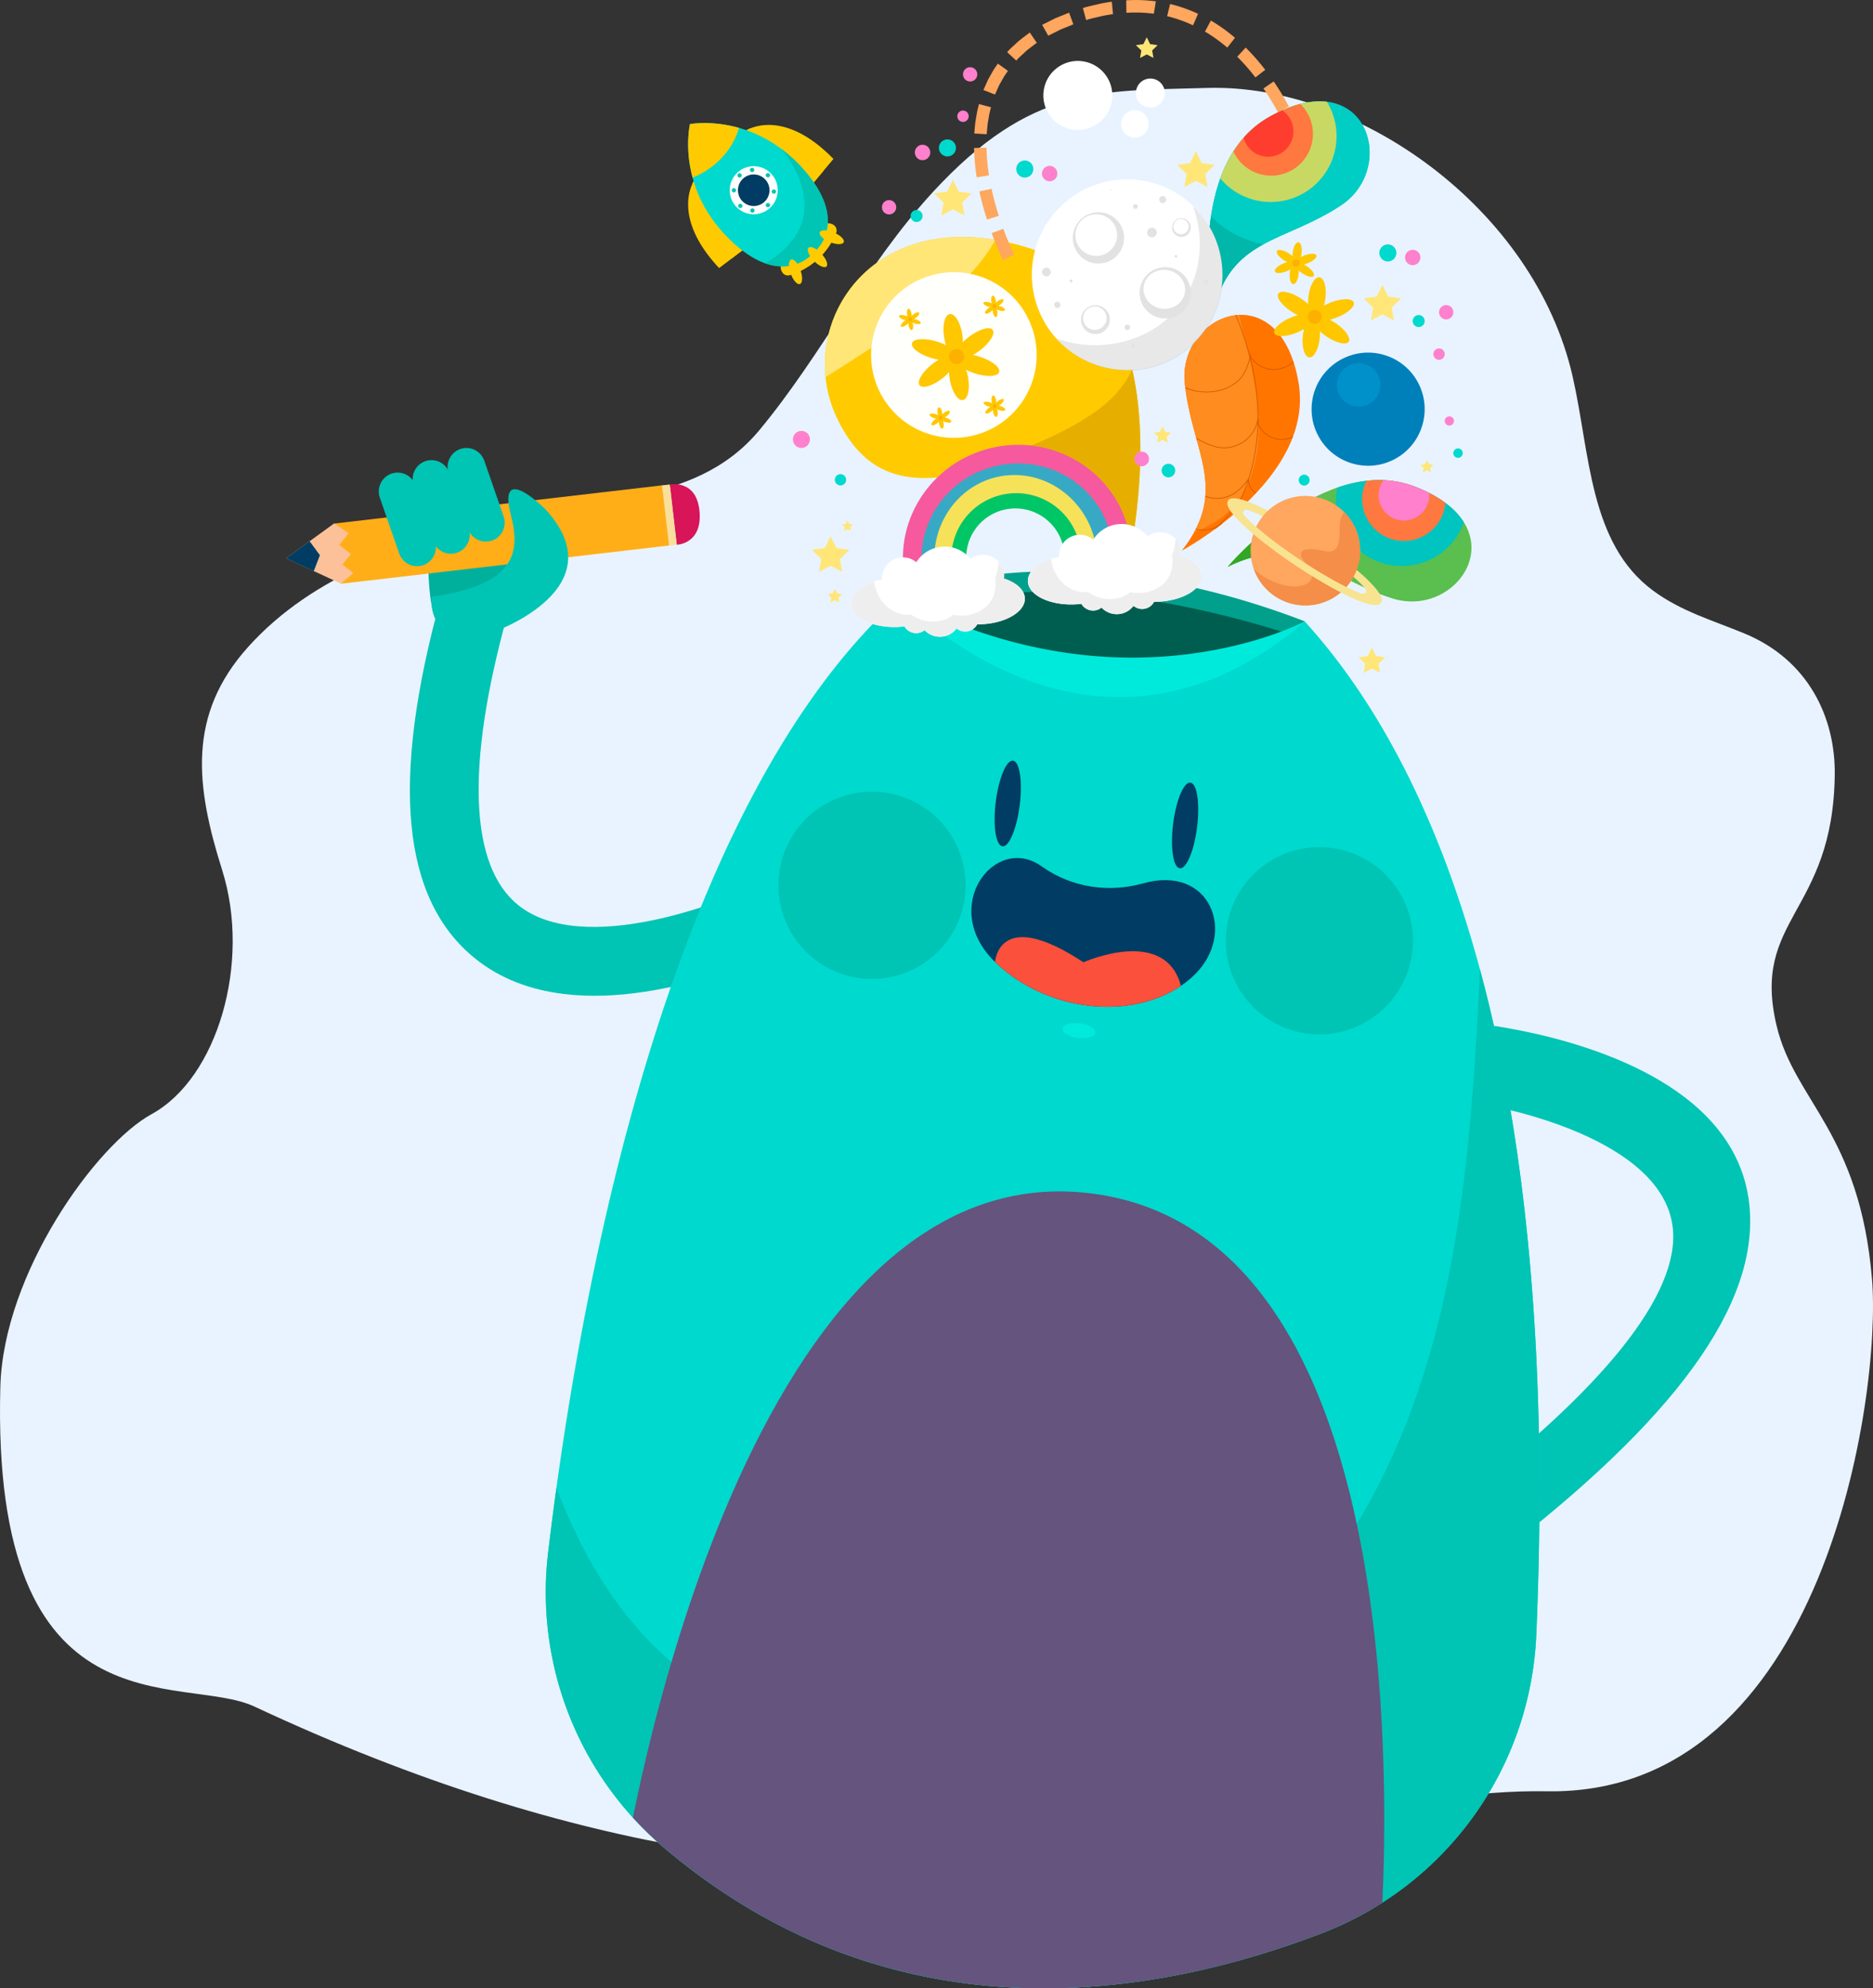 <svg xmlns="http://www.w3.org/2000/svg" xmlns:xlink="http://www.w3.org/1999/xlink" width="1031.431" height="1094.333" viewBox="0 0 1031.431 1094.333"><rect x="0" y="0" width="1031.431" height="1094.333" fill="#333333" stroke="none"/><defs><style>.a,.ac{fill:none;}.b{fill:#00cdc4;}.c{fill:#e8f3ff;}.d{clip-path:url(#a);}.e{fill:#5abf4e;}.f{fill:#00c4bf;}.g{fill:#ff783f;}.h{fill:#ff80cc;}.i{fill:#33a623;}.j{fill:#00c4b4;}.k{fill:#00d9cd;}.l{clip-path:url(#b);}.m{fill:#65547d;}.n{fill:#003c63;}.o{clip-path:url(#c);}.p{fill:#fa503c;}.q{fill:#00eadc;}.r{fill:#00a08c;}.s{fill:#005e50;}.t{fill:#ffcb00;}.u{fill:#e6af00;}.v{fill:#ffe677;}.w{fill:#fffffc;}.x{fill:#ffc700;}.y{fill:#fcb000;}.z{fill:#ff7500;}.aa{fill:#ff8c1e;}.ab{clip-path:url(#d);}.ac{stroke:#d35700;stroke-miterlimit:10;stroke-width:0.4px;}.ad{fill:#0080bb;}.ae{fill:#fff;}.af{fill:#0091cb;}.ag{fill:#00b09c;}.ah{fill:#ffae18;}.ai{fill:#d71558;}.aj{fill:#f8df9c;}.ak{fill:#fcc198;}.al,.ay{fill:#ffa65f;}.am{clip-path:url(#e);}.an{fill:#c8d963;}.ao{fill:#ff3d2f;}.ap{fill:#00b7aa;}.aq{fill:#b5b5b5;opacity:0.32;}.ar{fill:#e2e2e2;}.as{fill:#00c666;}.at{fill:#f5e259;}.au{fill:#38a9c4;}.av{fill:#f6599e;}.aw{fill:#eee;}.ax{fill:#f8e391;}.ay,.az{fill-rule:evenodd;}.az{fill:#f48e48;}</style><clipPath id="a"><path class="a" d="M425.869,309.355s53.48-63.825,103.759-43.955c57.024,22.537,23.257,72.675-12.927,61.333S464.36,290.289,425.869,309.355Z" transform="translate(-425.869 -261.566)"/></clipPath><clipPath id="b"><path class="a" d="M705.5,318.9c69.328,72.916,146.332,229.321,131.877,562.765a184.26,184.26,0,0,1-118.3,164.032C623.7,1082.164,482.2,1104.521,356.91,998.421a184.22,184.22,0,0,1-63.682-162.328c16.313-137.406,63.763-406.6,191.921-523.921C548.621,254.063,646.2,256.538,705.5,318.9Z" transform="translate(-291.936 -270.294)"/></clipPath><clipPath id="c"><path class="a" d="M470.256,349.682c-18.993,5.324-39.11,2.425-55.418-8.906q-.387-.265-.774-.538c-25.746-18.1-56.559,22.677-25.427,52.824s83.5,32.817,109.958,6.784C521.741,377.068,507.2,339.323,470.256,349.682Z" transform="translate(-375.535 -335.771)"/></clipPath><clipPath id="d"><path class="a" d="M416.863,358.929s73.443-39.245,64.313-92.532c-10.353-60.433-66.356-37.678-62.681.067S443.422,325.17,416.863,358.929Z" transform="translate(-416.863 -229.129)"/></clipPath><clipPath id="e"><path class="b" d="M424.642,304.03S408.707,222.3,455.8,195.734c53.4-30.125,71.114,27.675,39.522,48.65S434.053,262.119,424.642,304.03Z" transform="translate(-422.046 -187.212)"/></clipPath></defs><g transform="translate(-581.193 -179.732)"><path class="c" d="M1163.116,659.914c-14.222-59.407,30.986-61.7,31.981-138.25.406-31.308-14.323-63.194-49.76-77.822-17.415-7.188-34.776-12.128-50.271-23.557-35.314-26.046-34.675-75.6-44.311-117.852C1029.6,209.638,932.034,141.2,849.614,143.6c-59.412,1.727-96.989-1.43-151.159,57.3-37.061,40.184-61.151,89.627-95.562,131.059-36.439,43.873-96.986,35.9-146.845,49.993-47.159,13.333-98.455,29.192-134.546,69.168-33.918,37.566-28.976,76.852-14.432,122.977,16.035,50.862-2.6,114.488-38.855,134.291-30.529,16.677-81.635,87.528-83.306,150.069-5.172,193.721,100.491,157.562,139.884,175.975,362.4,169.378,557.969,44.01,711.631,46.651,153.183,2.635,184.5-218.371,179.182-281.9C1208.85,718.513,1173.048,701.4,1163.116,659.914Z" transform="translate(396.468 84.527)"/><g transform="translate(738.765 179.732)"><g transform="translate(518.449 264.22)"><g class="d"><path class="e" d="M425.869,309.355s53.48-63.825,103.759-43.955c57.024,22.537,23.257,72.675-12.927,61.333S464.36,290.289,425.869,309.355Z" transform="translate(-425.869 -261.566)"/><path class="f" d="M517.788,300.389a36.252,36.252,0,1,1-22.817-45.911A36.252,36.252,0,0,1,517.788,300.389Z" transform="translate(-387.469 -277.772)"/><path class="g" d="M497.079,287.433a22.988,22.988,0,1,1-14.468-29.116A22.989,22.989,0,0,1,497.079,287.433Z" transform="translate(-378.215 -269.596)"/><path class="h" d="M482.415,278.681a13.943,13.943,0,1,1-7.765-18.124A13.942,13.942,0,0,1,482.415,278.681Z" transform="translate(-372.393 -265.192)"/><path class="i" d="M467.331,282.293a48.69,48.69,0,0,1-.4-16c-23.955,14.143-41.061,34.552-41.061,34.552,19.576-9.7,33.374-7.962,46.968-2.431A64.742,64.742,0,0,1,467.331,282.293Z" transform="translate(-425.869 -253.051)"/></g></g><g transform="translate(68.143 329.535)"><path class="j" d="M349.745,502.358c58.2,7.21,124.956-25.951,134.395-30.835L466.8,437.964c-27.392,14.11-106.308,44.389-142.048,15.4-26.6-21.586-28.732-76.387-6.159-158.479l-36.425-10.017C254.53,385.364,260.689,450.089,301,482.737,315.232,494.268,332.1,500.172,349.745,502.358Z" transform="translate(-265.24 -284.865)"/></g><g transform="translate(639.183 562.921)"><path class="j" d="M612.593,420.338c-40.229-41.815-119.327-51.092-130.669-52.222l-12.988,41.8c32.856,3.336,119.265,22.635,124.434,71.254,3.843,36.2-38.056,88.66-121.168,151.72l20.8,31.311C594.753,587,641.359,522.838,635.492,468.049,633.417,448.7,624.791,433.02,612.593,420.338Z" transform="translate(-468.936 -368.116)"/></g><path class="k" d="M837.376,855.949c14.157-326.571-59.412-483.309-127.58-558.134-.056.039-.112.078-.168.115-21.312,13.863-44.484,25.124-69.925,28.617-22.366,3.07-45.617-.247-67.674-4.34-30.619-5.685-63.236-16-84.758-37.652-.709.628-1.421,1.253-2.122,1.9C356.991,403.769,309.541,672.969,293.228,810.374A184.22,184.22,0,0,0,356.91,972.7c125.287,106.1,266.794,83.743,362.163,47.279A184.26,184.26,0,0,0,837.376,855.949Z" transform="translate(-148.954 44.111)"/><path class="j" d="M837.376,724.379c6.9-159.306-7.073-278.178-31.109-366.867q-.45,13.179-1.189,26.3c-5.688,100.415-16.417,202.705-72.684,289.072-26.206,40.22-59.62,73.4-104.107,92.65-41.888,18.127-88.243,23.257-133.509,20.9-41.342-2.156-82.526-11.749-117.336-34.944-29.486-19.649-51.56-48.148-67.192-79.656-4.631-9.338-8.741-18.881-12.458-28.572-1.738,12.6-3.252,24.5-4.564,35.544A184.22,184.22,0,0,0,356.91,841.132C482.2,947.232,623.7,924.875,719.073,888.411A184.26,184.26,0,0,0,837.376,724.379Z" transform="translate(-148.954 175.682)"/><g transform="translate(142.982 288.686)"><g class="l"><path class="m" d="M307.489,769.623S368.567,378.075,564.022,402.3C762.4,426.879,722.3,827.849,722.3,827.849S449.111,916.8,307.489,769.623Z" transform="translate(-263.888 -34.187)"/></g></g><path class="n" d="M393.929,341.054c-1.615,13.022-5.879,23.212-9.526,22.761s-5.293-11.373-3.681-24.4,5.879-23.212,9.526-22.758S395.54,328.032,393.929,341.054Z" transform="translate(10.047 101.98)"/><path class="n" d="M428.77,345.373c-1.615,13.022-5.879,23.212-9.526,22.761s-5.293-11.376-3.678-24.4,5.876-23.212,9.523-22.761S430.382,332.351,428.77,345.373Z" transform="translate(72.881 109.766)"/><g transform="translate(377.343 472.244)"><path class="n" d="M470.256,349.682c-18.993,5.324-39.11,2.425-55.418-8.906q-.387-.265-.774-.538c-25.746-18.1-56.559,22.677-25.427,52.824s83.5,32.817,109.958,6.784C521.741,377.068,507.2,339.323,470.256,349.682Z" transform="translate(-375.535 -335.771)"/><g class="o"><path class="p" d="M380.13,366.245s.594-32.884,48.846-1.1c0,0,45.589-20.468,53.851,13.689C482.827,378.838,436.5,415.069,380.13,366.245Z" transform="translate(-367.248 -307.766)"/></g></g><path class="j" d="M528.406,388.811a51.507,51.507,0,1,1-42.39-54.383A51.51,51.51,0,0,1,528.406,388.811Z" transform="translate(91.947 132.622)"/><path class="j" d="M440.524,377.921a51.507,51.507,0,1,1-42.39-54.383A51.51,51.51,0,0,1,440.524,377.921Z" transform="translate(-66.539 112.983)"/><path class="q" d="M393.459,371.228c-.275,2.226,3.535,4.533,8.511,5.15s9.234-.69,9.512-2.918-3.535-4.533-8.511-5.15S393.736,369,393.459,371.228Z" transform="translate(34.107 194.878)"/><path class="r" d="M361.614,293.716s84.615-39.6,222.525,13.26C584.139,306.976,485.454,395.561,361.614,293.716Z" transform="translate(-23.297 34.95)"/><path class="s" d="M365.815,294.736s62.053-31.833,201.133,11.6C566.948,306.333,492.481,373.778,365.815,294.736Z" transform="translate(-15.721 42.184)"/><g transform="translate(296.668 130.419)"><path class="t" d="M511.8,402.644s39.346-151.384-49.155-181.579S328.77,261.82,353.42,313.571C396.161,403.3,496.43,265.709,511.8,402.644Z" transform="translate(-346.757 -213.838)"/><path class="u" d="M470.654,244.729c-6.4,10.844-16.464,18.236-27.143,24.491-14.09,8.256-29.452,14.21-44.779,19.713Q384.625,294,370.444,298.9c42.665-5.094,88.632-32.262,98.638,56.867,0,0,16.386-63.1,4.191-115.943C472.474,241.477,471.607,243.112,470.654,244.729Z" transform="translate(-304.041 -166.967)"/><path class="v" d="M367.3,278.1c14.034-9.173,28.384-18.076,41.656-28.342,12.153-9.4,21.219-17.664,29.273-30.26.608-.953,1.194-1.923,1.769-2.9.126-.219.252-.443.292-.521.112-.221.216-.443.325-.662-62.46-10.479-97.774,33.206-93.513,75.538C353.9,286.771,360.622,282.468,367.3,278.1Z" transform="translate(-346.757 -213.828)"/><path class="w" d="M446.464,259.332A45.582,45.582,0,1,1,394.414,221.3,45.58,45.58,0,0,1,446.464,259.332Z" transform="translate(-330.385 -201.367)"/><g transform="translate(47.907 42.405)"><path class="x" d="M380.4,240.036c1.015,6.532-.4,12.175-3.171,12.607s-5.837-4.513-6.854-11.045.4-12.175,3.171-12.607S379.385,233.5,380.4,240.036Z" transform="translate(-352.659 -228.965)"/><path class="x" d="M386.044,243.9c-5.523,4.253-11.415,6.075-13.167,4.071s1.309-7.079,6.829-11.331,11.415-6.078,13.168-4.073S391.567,239.641,386.044,243.9Z" transform="translate(-348.449 -223.944)"/><path class="x" d="M382.7,247.314c-6.622-2.218-11.183-6.01-10.19-8.477s7.163-2.666,13.781-.451,11.18,6.01,10.188,8.475S389.318,249.529,382.7,247.314Z" transform="translate(-348.468 -214.749)"/><path class="x" d="M371.613,250.152c-1.194-6.5.07-12.175,2.829-12.671s5.96,4.371,7.154,10.874-.073,12.172-2.829,12.669S372.808,256.653,371.613,250.152Z" transform="translate(-350.651 -213.67)"/><path class="x" d="M372.263,242.2c5.405-4.379,11.253-6.341,13.058-4.379s-1.116,7.1-6.524,11.483-11.253,6.344-13.058,4.382S366.855,246.584,372.263,242.2Z" transform="translate(-361.395 -214.361)"/><path class="x" d="M377.736,235.235c6.68,2.058,11.348,5.739,10.423,8.225s-7.093,2.837-13.773.779-11.348-5.739-10.423-8.225S371.056,233.18,377.736,235.235Z" transform="translate(-363.846 -220.073)"/><path class="y" d="M379.331,239.066a4.131,4.131,0,1,1-4.665-3.162A3.99,3.99,0,0,1,379.331,239.066Z" transform="translate(-350.687 -216.546)"/></g><g transform="translate(40.835 39.507)"><path class="x" d="M365.439,230.684c.255,1.623-.1,3.025-.788,3.134s-1.449-1.124-1.7-2.747.1-3.028.788-3.134S365.186,229.058,365.439,230.684Z" transform="translate(-358.541 -227.931)"/><path class="x" d="M366.842,231.643c-1.371,1.057-2.837,1.511-3.272,1.012s.322-1.761,1.7-2.817,2.84-1.511,3.274-1.012S368.216,230.586,366.842,231.643Z" transform="translate(-357.495 -226.683)"/><path class="x" d="M366.012,232.494c-1.646-.552-2.781-1.494-2.534-2.108s1.78-.664,3.426-.112,2.781,1.494,2.534,2.105S367.657,233.043,366.012,232.494Z" transform="translate(-357.5 -224.397)"/><path class="x" d="M363.255,233.2c-.3-1.618.017-3.028.7-3.151s1.483,1.088,1.777,2.705-.017,3.025-.7,3.148S363.552,234.816,363.255,233.2Z" transform="translate(-358.043 -224.129)"/><path class="x" d="M363.417,231.223c1.343-1.091,2.8-1.578,3.246-1.091s-.278,1.766-1.623,2.857-2.8,1.576-3.246,1.088S362.072,232.311,363.417,231.223Z" transform="translate(-360.714 -224.301)"/><path class="x" d="M364.778,229.489c1.66.513,2.82,1.427,2.59,2.047s-1.763.7-3.423.193-2.823-1.427-2.593-2.047S363.116,228.979,364.778,229.489Z" transform="translate(-361.324 -225.72)"/><path class="y" d="M365.173,230.443a1.027,1.027,0,1,1-1.158-.788A.991.991,0,0,1,365.173,230.443Z" transform="translate(-358.051 -224.843)"/></g><g transform="translate(87.243 32.282)"><path class="x" d="M381.995,228.1c.252,1.626-.1,3.028-.791,3.137s-1.449-1.124-1.7-2.747.1-3.028.788-3.134S381.739,226.481,381.995,228.1Z" transform="translate(-375.097 -225.354)"/><path class="x" d="M383.395,229.066c-1.371,1.057-2.837,1.511-3.272,1.012s.325-1.76,1.7-2.817,2.84-1.511,3.274-1.012S384.768,228.009,383.395,229.066Z" transform="translate(-374.05 -224.106)"/><path class="x" d="M382.565,229.917c-1.646-.552-2.781-1.494-2.534-2.108s1.78-.664,3.426-.112,2.781,1.494,2.534,2.105S384.211,230.466,382.565,229.917Z" transform="translate(-374.056 -221.82)"/><path class="x" d="M379.808,230.622c-.3-1.618.02-3.028.7-3.151s1.483,1.088,1.78,2.7-.02,3.028-.7,3.151S380.1,232.236,379.808,230.622Z" transform="translate(-374.598 -221.552)"/><path class="x" d="M379.97,228.646c1.343-1.091,2.8-1.578,3.246-1.091s-.278,1.766-1.62,2.857-2.8,1.576-3.249,1.088S378.625,229.734,379.97,228.646Z" transform="translate(-377.27 -221.724)"/><path class="x" d="M381.33,226.912c1.66.513,2.82,1.427,2.59,2.046s-1.763.7-3.423.193-2.82-1.427-2.59-2.047S379.667,226.4,381.33,226.912Z" transform="translate(-377.878 -223.143)"/><path class="y" d="M381.726,227.866a1.027,1.027,0,1,1-1.158-.788A.991.991,0,0,1,381.726,227.866Z" transform="translate(-374.607 -222.267)"/></g><g transform="translate(87.411 87.24)"><path class="x" d="M382.054,247.711c.252,1.623-.1,3.028-.788,3.134s-1.452-1.121-1.7-2.747.1-3.028.788-3.134S381.8,246.088,382.054,247.711Z" transform="translate(-375.156 -244.958)"/><path class="x" d="M383.457,248.669c-1.374,1.06-2.84,1.511-3.274,1.015s.325-1.761,1.7-2.82,2.84-1.508,3.274-1.012S384.828,247.612,383.457,248.669Z" transform="translate(-374.11 -243.709)"/><path class="x" d="M382.625,249.52c-1.646-.552-2.781-1.494-2.534-2.108s1.783-.662,3.428-.112,2.778,1.494,2.532,2.108S384.27,250.069,382.625,249.52Z" transform="translate(-374.116 -241.423)"/><path class="x" d="M379.867,250.224c-.294-1.615.02-3.025.7-3.148s1.483,1.085,1.78,2.7-.02,3.028-.7,3.151S380.164,251.841,379.867,250.224Z" transform="translate(-374.657 -241.154)"/><path class="x" d="M380.03,248.248c1.346-1.088,2.8-1.576,3.246-1.088s-.278,1.766-1.62,2.854-2.8,1.578-3.246,1.091S378.684,249.339,380.03,248.248Z" transform="translate(-377.329 -241.326)"/><path class="x" d="M381.39,246.518c1.662.51,2.82,1.427,2.59,2.044s-1.76.706-3.423.193-2.82-1.427-2.59-2.044S379.73,246.005,381.39,246.518Z" transform="translate(-377.938 -242.747)"/><path class="y" d="M381.789,247.468a1.028,1.028,0,1,1-1.161-.785A.993.993,0,0,1,381.789,247.468Z" transform="translate(-374.667 -241.869)"/></g><g transform="translate(57.667 93.736)"><path class="x" d="M371.444,250.028c.252,1.623-.1,3.025-.788,3.134s-1.452-1.124-1.7-2.747.1-3.028.788-3.134S371.191,248.4,371.444,250.028Z" transform="translate(-364.546 -247.275)"/><path class="x" d="M372.847,250.987c-1.374,1.057-2.84,1.511-3.274,1.012s.325-1.761,1.7-2.817,2.837-1.511,3.272-1.012S374.218,249.93,372.847,250.987Z" transform="translate(-363.5 -246.027)"/><path class="x" d="M372.013,251.838c-1.646-.552-2.778-1.494-2.531-2.108s1.78-.664,3.426-.112,2.781,1.494,2.534,2.105S373.659,252.387,372.013,251.838Z" transform="translate(-363.504 -243.741)"/><path class="x" d="M369.259,252.543c-.3-1.618.017-3.028.7-3.151s1.48,1.088,1.777,2.705-.017,3.025-.7,3.148S369.556,254.16,369.259,252.543Z" transform="translate(-364.047 -243.473)"/><path class="x" d="M369.419,250.567c1.346-1.091,2.8-1.578,3.246-1.091s-.275,1.766-1.62,2.857-2.8,1.576-3.246,1.088S368.076,251.658,369.419,250.567Z" transform="translate(-366.718 -243.645)"/><path class="x" d="M370.78,248.833c1.662.513,2.823,1.427,2.593,2.046s-1.763.7-3.426.193-2.82-1.427-2.59-2.046S369.12,248.323,370.78,248.833Z" transform="translate(-367.328 -245.064)"/><path class="y" d="M371.177,249.786a1.027,1.027,0,1,1-1.161-.785A.991.991,0,0,1,371.177,249.786Z" transform="translate(-364.055 -244.187)"/></g></g><g transform="translate(493.202 173.286)"><path class="z" d="M416.863,358.929s73.443-39.245,64.313-92.532c-10.353-60.433-66.356-37.678-62.681.067S443.422,325.17,416.863,358.929Z" transform="translate(-416.863 -229.129)"/><path class="aa" d="M422.818,348.595c57.82-20.54,28.127-99.8,24.774-119.456-16.369.678-32.034,16.773-30.036,37.308C420.845,300.2,438.181,320.533,422.818,348.595Z" transform="translate(-415.925 -229.112)"/><g class="ab"><path class="ac" d="M449.327,227.678v0c7,15.593,11.923,32.205,13.484,49.228s-.3,34.462-6.423,50.419a45.258,45.258,0,0,1-3.8,7.928,58.46,58.46,0,0,1-7.421,8.909c-8.789,9.234-18.357,18.917-30.818,21.606" transform="translate(-421.386 -231.746)"/><path class="ac" d="M419.278,248.681c-2.033,2.537-4.16,5.315-4.3,8.564-.244,5.413,5.088,9.461,10.277,11.023a29.932,29.932,0,0,0,16.9.062,21.874,21.874,0,0,0,10.336-6.2c3.028-3.426,4.558-7.92,5.517-12.388a15.157,15.157,0,0,0,14.735,7.275,17.894,17.894,0,0,0,13.549-9.792,21.912,21.912,0,0,0,.8-16.935" transform="translate(-420.282 -227.039)"/><path class="ac" d="M416.076,255.268a11.941,11.941,0,0,0,3.743,8.489,31.286,31.286,0,0,0,7.85,5.349c3.636,1.929,7.423,3.754,11.5,4.32a18.834,18.834,0,0,0,21.093-15.949c-.578,5.781,5.455,10.544,11.2,11.382s11.626-2.355,14.92-7.138,4.264-10.886,3.7-16.666" transform="translate(-418.29 -200.409)"/><path class="ac" d="M420.479,258.509c-3.2,4.508-1.9,11.295,2.212,14.993s10.322,4.48,15.592,2.82,8.733-5.4,12.049-9.823a9.087,9.087,0,0,0,3.97,7.864,10.4,10.4,0,0,0,8.845.709,21.06,21.06,0,0,0,7.583-5.046" transform="translate(-413.566 -176.146)"/><path class="ac" d="M418.261,268.651a5.6,5.6,0,0,0,2.17,6.011,10.056,10.056,0,0,0,6.476,1.693,17.165,17.165,0,0,0,10.033-3.762" transform="translate(-414.76 -157.856)"/></g></g><circle class="ad" cx="31.136" cy="31.136" r="31.136" transform="translate(553.932 211.681) rotate(-27.116)"/><path class="ae" d="M427.509,200.606A18.989,18.989,0,1,1,411,179.426,18.99,18.99,0,0,1,427.509,200.606Z" transform="translate(27.306 -145.742)"/><path class="ae" d="M423.72,191.677A7.962,7.962,0,1,1,416.8,182.8,7.963,7.963,0,0,1,423.72,191.677Z" transform="translate(60.096 -139.512)"/><path class="ae" d="M408.392,190.172a7.564,7.564,0,1,1-2.2,10.471A7.565,7.565,0,0,1,408.392,190.172Z" transform="translate(54.872 -128.316)"/><circle class="af" cx="11.924" cy="11.924" r="11.924" transform="translate(573.869 209.794) rotate(-38.029)"/><g transform="translate(544.068 152.589)"><path class="x" d="M451.227,233.365c-.754,6.092-3.457,10.768-6.039,10.448s-4.059-5.514-3.305-11.606,3.459-10.765,6.039-10.445S451.981,227.276,451.227,233.365Z" transform="translate(-422.962 -221.746)"/><path class="x" d="M455.755,236.029c-6.01,2.394-11.738,2.52-12.789.283s2.969-5.985,8.979-8.377,11.738-2.517,12.789-.283S461.769,233.637,455.755,236.029Z" transform="translate(-420.956 -213.976)"/><path class="x" d="M449.915,240.426c-5.346-3.664-8.452-8.211-6.938-10.16s7.07-.558,12.416,3.1,8.452,8.211,6.939,10.16S455.258,244.088,449.915,240.426Z" transform="translate(-421.327 -207.97)"/><path class="x" d="M440.7,240.184c.589-6.106,3.162-10.849,5.75-10.588s4.205,5.419,3.619,11.525-3.165,10.852-5.75,10.591S440.114,246.293,440.7,240.184Z" transform="translate(-424.955 -207.61)"/><path class="x" d="M443.94,231.041c5.94-2.534,11.659-2.8,12.772-.586s-2.8,6.058-8.744,8.592-11.662,2.8-12.772.586S438,233.578,443.94,231.041Z" transform="translate(-435.008 -208.747)"/><path class="x" d="M448.569,228.348c5.438,3.535,8.668,8.012,7.21,9.994s-7.053.729-12.492-2.809-8.668-8.009-7.21-9.994S443.128,224.813,448.569,228.348Z" transform="translate(-433.71 -216.603)"/><path class="y" d="M449.237,232.218a3.834,3.834,0,1,1-3.356-4.009A3.7,3.7,0,0,1,449.237,232.218Z" transform="translate(-423.083 -210.149)"/></g><g transform="translate(544.439 133.348)"><path class="x" d="M443.614,220.952c-.393,3.182-1.805,5.626-3.154,5.458s-2.122-2.882-1.727-6.064,1.805-5.624,3.154-5.455S444.009,217.77,443.614,220.952Z" transform="translate(-428.846 -214.883)"/><path class="x" d="M445.98,222.345c-3.14,1.25-6.131,1.315-6.68.149s1.55-3.129,4.69-4.379,6.134-1.315,6.683-.146S449.123,221.095,445.98,222.345Z" transform="translate(-427.797 -210.824)"/><path class="x" d="M442.928,224.644c-2.792-1.915-4.415-4.292-3.625-5.31s3.7-.292,6.487,1.623,4.415,4.289,3.625,5.307S445.721,226.556,442.928,224.644Z" transform="translate(-427.992 -207.686)"/><path class="x" d="M438.116,224.517c.308-3.19,1.651-5.668,3.005-5.534s2.2,2.831,1.89,6.024-1.651,5.668-3,5.531S437.807,227.708,438.116,224.517Z" transform="translate(-429.887 -207.498)"/><path class="x" d="M439.808,219.739c3.1-1.323,6.092-1.461,6.672-.306s-1.463,3.165-4.567,4.488-6.095,1.461-6.675.306S436.7,221.062,439.808,219.739Z" transform="translate(-435.14 -208.091)"/><path class="x" d="M442.225,218.333c2.843,1.847,4.53,4.185,3.768,5.22s-3.684.381-6.526-1.466-4.53-4.185-3.768-5.223S439.385,216.486,442.225,218.333Z" transform="translate(-434.462 -212.197)"/><path class="y" d="M442.575,220.354a2,2,0,1,1-1.755-2.094A1.935,1.935,0,0,1,442.575,220.354Z" transform="translate(-428.908 -208.824)"/></g><path class="q" d="M361.423,284.577s105.769,114.393,223.61,13.05C585.033,297.627,486.5,350.72,361.423,284.577Z" transform="translate(-23.642 44.151)"/><path class="ag" d="M272.705,328.367s-7.039-14.609-2.061-61.529l61.122,18.881S325.224,332.482,272.705,328.367Z" transform="translate(-190.563 12.16)"/><g transform="translate(0 266.485)"><rect class="ah" width="33.33" height="182.229" transform="translate(30.209 54.79) rotate(-96.646)"/><path class="ai" d="M320.154,295.711s14.073-.311,12.517-18.3S316.3,262.589,316.3,262.589,319.978,295.731,320.154,295.711Z" transform="translate(-105.022 -262.374)"/><rect class="aj" width="33.389" height="4.306" transform="translate(210.856 33.833) rotate(-96.645)"/><path class="ak" d="M271.139,303.2l-30.206-13.987L267.281,270.1l8.061,5.295-5.129,6.468,6.347,5.015-4.606,5.808,5.951,4.7Z" transform="translate(-240.933 -248.444)"/><path class="n" d="M256.135,290.025l-15.2-7.072,12.925-9.38,5.67,7.7Z" transform="translate(-240.933 -242.179)"/></g><path class="j" d="M303.5,341.985s68.88-24.053,28.575-67.688c0,0-26.778-26.848-18.833,3.6,5.223,20.011,2.688,38.1-43.559,44.6C269.678,322.493,265,351.25,303.5,341.985Z" transform="translate(-189.417 5.893)"/><path class="j" d="M297.117,306.2h0a10.419,10.419,0,0,1-13.224-6.406L273.22,269.063a10.422,10.422,0,0,1,6.406-13.224h0a10.423,10.423,0,0,1,13.224,6.406l10.673,30.734A10.418,10.418,0,0,1,297.117,306.2Z" transform="translate(-183.739 -8.705)"/><g transform="translate(378.82)"><g transform="translate(59.931)"><path class="al" d="M443.155,190.712l-6.173,2.96a130.459,130.459,0,0,1,5.865,14.135l6.5-2.15A136.909,136.909,0,0,0,443.155,190.712Z" transform="translate(-326.13 -125.125)"/><path class="al" d="M438.557,183.306l-5.649,3.866a146.313,146.313,0,0,1,8,13.142l6.022-3.255A152.637,152.637,0,0,0,438.557,183.306Z" transform="translate(-333.477 -138.481)"/><path class="al" d="M432.419,176.66l-4.659,5.029a114.948,114.948,0,0,1,10.016,11.4l5.413-4.191A122.247,122.247,0,0,0,432.419,176.66Z" transform="translate(-342.761 -150.466)"/><path class="al" d="M424.682,171.35l-3.26,6.072a85.845,85.845,0,0,1,12.3,8.831l4.228-5.411A92.855,92.855,0,0,0,424.682,171.35Z" transform="translate(-354.191 -160.042)"/><path class="al" d="M415.632,168.1l-1.643,6.711a76.05,76.05,0,0,1,14.269,5.043l2.75-6.33A82.39,82.39,0,0,0,415.632,168.1Z" transform="translate(-367.596 -165.911)"/><path class="al" d="M405.959,167.48l.087,6.88a80.515,80.515,0,0,1,15.127.51l1.082-6.818A87.009,87.009,0,0,0,405.959,167.48Z" transform="translate(-382.077 -167.316)"/><path class="al" d="M397.44,171.163l1.811,6.608c2.383-.855,4.884-1.292,7.331-1.912a69.919,69.919,0,0,1,7.452-1.365l-.656-6.837a75.568,75.568,0,0,0-8.032,1.461C402.7,169.775,400.013,170.255,397.44,171.163Z" transform="translate(-397.44 -166.704)"/></g><g transform="translate(0 6.959)"><path class="al" d="M389.44,176.513l3.339,5.977,6.784-3.4,7.062-2.857-2.349-6.431c-2.512,1.018-5.041,2-7.538,3.05Z" transform="translate(-351.936 -169.799)"/><path class="al" d="M382.564,184.517l5.04,4.634a23.207,23.207,0,0,1,2.616-2.66l2.736-2.551c1.912-1.606,3.967-3.056,5.938-4.595l-3.877-5.643c-2.175,1.679-4.418,3.274-6.521,5.046l-3.03,2.82A27.45,27.45,0,0,0,382.564,184.517Z" transform="translate(-364.336 -162.762)"/><path class="al" d="M377.9,194.346l6.378,2.487,1.52-3.406.757-1.7c.278-.555.605-1.085.905-1.626l1.836-3.241c.648-1.057,1.419-2.035,2.119-3.059l-5.565-3.989c-.785,1.141-1.637,2.24-2.36,3.417l-2.052,3.616c-.336.606-.7,1.2-1.006,1.817l-.849,1.9Z" transform="translate(-372.74 -151.749)"/><path class="al" d="M376.107,203.95l6.832.409c.277-2.5.345-5.041.841-7.5.213-1.236.387-2.481.628-3.712l.9-3.642-6.619-1.755-.987,4.006c-.264,1.346-.457,2.7-.687,4.054C376.48,198.5,376.4,201.233,376.107,203.95Z" transform="translate(-375.981 -137.433)"/><path class="al" d="M377.523,212.6l6.762-1.077a116.224,116.224,0,0,1-1.376-15.206l-6.846.14A123.481,123.481,0,0,0,377.523,212.6Z" transform="translate(-376.062 -121.967)"/><path class="al" d="M381.3,221.35l6.515-2.1a152.015,152.015,0,0,1-4.012-14.869l-6.692,1.449A158.683,158.683,0,0,0,381.3,221.35Z" transform="translate(-374.168 -107.434)"/><path class="al" d="M385.715,229.4l6.193-2.921c-2.19-4.654-4.174-9.417-5.968-14.241l-6.423,2.374Q382.313,222.123,385.715,229.4Z" transform="translate(-369.831 -93.272)"/></g></g><path class="j" d="M290.253,308.585h0a10.419,10.419,0,0,1-13.224-6.406l-10.673-30.731a10.421,10.421,0,0,1,6.406-13.224h0a10.422,10.422,0,0,1,13.224,6.406l10.673,30.734A10.421,10.421,0,0,1,290.253,308.585Z" transform="translate(-196.117 -4.406)"/><g transform="translate(507.732 55.775)"><path class="b" d="M424.642,304.03S408.707,222.3,455.8,195.734c53.4-30.125,71.114,27.675,39.522,48.65S434.053,262.119,424.642,304.03Z" transform="translate(-422.046 -187.212)"/><g class="am"><path class="b" d="M424.642,304.03S408.707,222.3,455.8,195.734c53.4-30.125,71.114,27.675,39.522,48.65S434.053,262.119,424.642,304.03Z" transform="translate(-422.046 -187.212)"/><path class="an" d="M488.262,197.928a36.252,36.252,0,1,1-50.035-11.166A36.254,36.254,0,0,1,488.262,197.928Z" transform="translate(-423.201 -198.22)"/><circle class="g" cx="22.989" cy="22.989" r="22.989" transform="translate(8.183 36.687) rotate(-80.251)"/><path class="ao" d="M454.97,195.28A13.943,13.943,0,1,1,436,189.909,13.941,13.941,0,0,1,454.97,195.28Z" transform="translate(-409.773 -185.547)"/><path class="ap" d="M436.327,219.5a48.679,48.679,0,0,1-12.691-9.761c-4.087,27.515,1,53.654,1,53.654,4.785-21.314,14.822-30.944,27.675-38.028A64.566,64.566,0,0,1,436.327,219.5Z" transform="translate(-422.044 -146.58)"/></g></g><g transform="translate(221.361 67.712)"><path class="t" d="M360.162,213.557s2.083-3.975,6.655-1.721a3.741,3.741,0,0,1,1.766,4.777,40.034,40.034,0,0,1-25.444,23.111,3.624,3.624,0,0,1-3.86-1.127c-1.175-1.447-2.035-3.855.193-7.278Z" transform="translate(-287.085 -155.99)"/><g transform="translate(32.105 1.047)"><path class="t" d="M331.347,194.814s19.885-13.106,47.919,15.744l-11.444,13.667Z" transform="translate(-331.347 -191.844)"/><path class="t" d="M360.878,203.347A59.152,59.152,0,0,0,333.7,192.492a15.12,15.12,0,0,0-2.349,1.152l36.475,29.41,5.831-6.961A64.446,64.446,0,0,0,360.878,203.347Z" transform="translate(-331.347 -190.674)"/></g><g transform="translate(0.004 31.23)"><path class="t" d="M323.472,202.61s-14.025,19.245,13.476,48.605l14.191-10.787Z" transform="translate(-319.896 -202.61)"/><path class="t" d="M330.288,232.564a59.142,59.142,0,0,1-9.565-27.664,15.086,15.086,0,0,1,1.259-2.29l27.667,37.818-7.23,5.5A64.428,64.428,0,0,1,330.288,232.564Z" transform="translate(-318.406 -202.61)"/></g><path class="k" d="M320.921,192.047s-8.1,33.745,21.23,62.886,46.534,8.141,46.534,8.141,21.785-16.192-5.946-46.864S320.921,192.047,320.921,192.047Z" transform="translate(-319.895 -191.47)"/><path class="j" d="M343.59,196.466c9.175,10.65,14.85,24.418,12.573,37.369-1.724,9.8-10.56,20.109-21.121,25.842,16.857,5.921,26.327-5.612,26.327-5.612s21.785-16.192-5.946-46.864A79.747,79.747,0,0,0,343.59,196.466Z" transform="translate(-292.578 -182.46)"/><path class="t" d="M347.939,194.152c-15.293-4.337-27.022-2.108-27.022-2.108s-3.067,12.823,1.438,29.481C334.85,216.439,344.294,206.58,347.939,194.152Z" transform="translate(-319.89 -191.467)"/><g transform="translate(22.913 23.772)"><path class="ae" d="M350.851,204.043a13.219,13.219,0,1,1-18.687-.44A13.22,13.22,0,0,1,350.851,204.043Z" transform="translate(-328.068 -199.95)"/><path class="n" d="M344.654,204.258a8.685,8.685,0,1,1-12.279-.289A8.685,8.685,0,0,1,344.654,204.258Z" transform="translate(-325.151 -197.033)"/></g><path class="j" d="M331.616,201.7a1.176,1.176,0,1,1-1.665-.039A1.177,1.177,0,0,1,331.616,201.7Z" transform="translate(-302.415 -173.679)"/><path class="j" d="M334.075,200.629a1.177,1.177,0,1,1-1.662-.039A1.178,1.178,0,0,1,334.075,200.629Z" transform="translate(-297.978 -175.609)"/><path class="j" d="M337.176,201.661a1.177,1.177,0,1,1-1.662-.036A1.178,1.178,0,0,1,337.176,201.661Z" transform="translate(-292.386 -173.745)"/><path class="j" d="M338.348,204.878a1.176,1.176,0,1,1-1.662-.039A1.174,1.174,0,0,1,338.348,204.878Z" transform="translate(-290.272 -167.949)"/><path class="j" d="M337.177,207.529a1.176,1.176,0,1,1-1.662-.039A1.175,1.175,0,0,1,337.177,207.529Z" transform="translate(-292.384 -163.165)"/><path class="j" d="M334.131,208.594a1.176,1.176,0,1,1-1.662-.039A1.175,1.175,0,0,1,334.131,208.594Z" transform="translate(-297.877 -161.247)"/><path class="j" d="M331.759,207.686a1.177,1.177,0,1,1-1.665-.039A1.177,1.177,0,0,1,331.759,207.686Z" transform="translate(-302.158 -162.885)"/><path class="j" d="M330.5,204.616a1.177,1.177,0,1,1-1.662-.036A1.178,1.178,0,0,1,330.5,204.616Z" transform="translate(-304.42 -168.416)"/><path class="t" d="M353.507,213.693c3.65,1.505,6.123,3.911,5.52,5.371s-4.051,1.421-7.7-.084-6.123-3.908-5.52-5.369S349.857,212.188,353.507,213.693Z" transform="translate(-273.329 -153.473)"/><path class="t" d="M350.822,219.381c2.725,2.857,4.009,6.058,2.865,7.149s-4.278-.342-7.006-3.2-4.009-6.055-2.865-7.146S348.094,216.524,350.822,219.381Z" transform="translate(-277.509 -147.563)"/><path class="t" d="M340.632,226.017c1.332,3.717,3.616,6.3,5.1,5.767s1.612-3.981.28-7.7-3.619-6.3-5.105-5.767S339.3,222.3,340.632,226.017Z" transform="translate(-284.162 -143.176)"/></g><path class="v" d="M462.879,223.252l3.173,6.43,7.1,1.031-5.135,5.005,1.213,7.067-6.347-3.337-6.347,3.337,1.212-7.067-5.135-5.005,7.1-1.031Z" transform="translate(140.804 -66.442)"/><path class="v" d="M467.306,257.647l1.1,2.221,2.451.356-1.774,1.729.419,2.442-2.193-1.153-2.193,1.153.419-2.442-1.774-1.729,2.452-.356Z" transform="translate(160.91 -4.415)"/><path class="v" d="M354.488,272.606l3.173,6.43,7.1,1.031-5.134,5.005,1.212,7.067-6.347-3.337-6.347,3.337,1.212-7.067-5.134-5.005,7.1-1.031Z" transform="translate(-54.667 22.563)"/><path class="v" d="M353.15,269.5l.938,1.9,2.1.3-1.519,1.48.359,2.09-1.877-.987-1.877.987.358-2.09-1.518-1.48,2.1-.3Z" transform="translate(-44.038 16.966)"/><path class="v" d="M351.236,282.943l1.211,2.454,2.708.394L353.2,287.7l.463,2.7-2.422-1.273-2.422,1.273.462-2.7-1.959-1.91,2.708-.394Z" transform="translate(-49.08 41.205)"/><path class="v" d="M416.093,251.043l1.448,2.935,3.239.47-2.344,2.284.553,3.225-2.9-1.522-2.9,1.522.553-3.225-2.343-2.284,3.238-.47Z" transform="translate(66.499 -16.325)"/><path class="v" d="M426.242,197.033l3.173,6.43,7.1,1.031-5.135,5.005,1.212,7.067-6.347-3.336-6.347,3.336,1.212-7.067-5.135-5.005,7.1-1.031Z" transform="translate(74.733 -113.726)"/><path class="v" d="M413.829,174.64l1.846,3.74,4.128.6-2.987,2.911.705,4.111-3.692-1.941L410.138,186l.705-4.111-2.987-2.911,4.128-.6Z" transform="translate(60.095 -154.11)"/><path class="h" d="M472.542,238.854a3.126,3.126,0,1,1-3.126-3.129A3.125,3.125,0,0,1,472.542,238.854Z" transform="translate(165.475 -43.949)"/><path class="h" d="M475.268,231.151a3.932,3.932,0,1,1-3.93-3.933A3.931,3.931,0,0,1,475.268,231.151Z" transform="translate(167.486 -59.29)"/><path class="h" d="M379.03,192.146a3.127,3.127,0,1,1-3.126-3.126A3.125,3.125,0,0,1,379.03,192.146Z" transform="translate(-3.168 -128.176)"/><path class="h" d="M381.755,184.445a3.932,3.932,0,1,1-3.933-3.933A3.932,3.932,0,0,1,381.755,184.445Z" transform="translate(-1.155 -143.52)"/><circle class="h" cx="4.239" cy="4.239" r="4.239" transform="translate(616.146 137.477)"/><path class="h" d="M473.6,251.591a2.54,2.54,0,1,1-2.54-2.54A2.539,2.539,0,0,1,473.6,251.591Z" transform="translate(169.497 -19.917)"/><path class="h" d="M349.85,256.6a4.683,4.683,0,1,1-4.685-4.684A4.682,4.682,0,0,1,349.85,256.6Z" transform="translate(-61.403 -14.752)"/><path class="h" d="M415.605,260a4.019,4.019,0,1,1-4.02-4.02A4.019,4.019,0,0,1,415.605,260Z" transform="translate(59.576 -7.415)"/><path class="h" d="M445.561,280.14a2.285,2.285,0,1,1-2.285-2.282A2.285,2.285,0,0,1,445.561,280.14Z" transform="translate(119.851 32.034)"/><circle class="h" cx="5.118" cy="5.118" r="5.118" transform="translate(376.868 315.436)"/><circle class="k" cx="4.702" cy="4.702" r="4.702" transform="translate(601.996 134.502)"/><path class="h" d="M397.878,204.123a4.239,4.239,0,1,1-4.239-4.239A4.239,4.239,0,0,1,397.878,204.123Z" transform="translate(26.814 -108.584)"/><path class="k" d="M393.757,203.524a4.7,4.7,0,1,1-4.7-4.7A4.7,4.7,0,0,1,393.757,203.524Z" transform="translate(17.712 -110.498)"/><path class="k" d="M468.822,232.463a3.3,3.3,0,1,1-3.3-3.3A3.3,3.3,0,0,1,468.822,232.463Z" transform="translate(158.155 -55.777)"/><path class="v" d="M378.513,202.636l-3.173,6.43-7.1,1.031,5.135,5-1.212,7.067,6.346-3.337,6.347,3.337-1.212-7.067,5.135-5-7.1-1.031Z" transform="translate(-11.341 -103.621)"/><path class="h" d="M357.969,210.532a3.933,3.933,0,1,0,3.933-3.93A3.933,3.933,0,0,0,357.969,210.532Z" transform="translate(-29.871 -96.469)"/><path class="h" d="M364.437,199.979a4.239,4.239,0,1,0,4.239-4.239A4.239,4.239,0,0,0,364.437,199.979Z" transform="translate(-18.206 -116.058)"/><circle class="k" cx="4.702" cy="4.702" r="4.702" transform="translate(359.455 76.707)"/><path class="k" d="M363.6,211.847a3.3,3.3,0,1,0,3.294-3.3A3.3,3.3,0,0,0,363.6,211.847Z" transform="translate(-19.719 -92.956)"/><path class="k" d="M445.829,263.5a2.993,2.993,0,1,1-2.994-2.994A2.993,2.993,0,0,1,445.829,263.5Z" transform="translate(117.783 0.74)"/><path class="k" d="M420.394,262.107a3.741,3.741,0,1,1-3.74-3.742A3.741,3.741,0,0,1,420.394,262.107Z" transform="translate(69.214 -3.122)"/><circle class="k" cx="3.115" cy="3.115" r="3.115" transform="translate(302.156 260.943)"/><path class="k" d="M475.385,257.943a2.588,2.588,0,1,1-2.588-2.588A2.587,2.587,0,0,1,475.385,257.943Z" transform="translate(172.545 -8.548)"/><path class="j" d="M283.6,311.034h0a10.422,10.422,0,0,1-13.224-6.409L259.7,273.894a10.422,10.422,0,0,1,6.406-13.224h0a10.423,10.423,0,0,1,13.224,6.406l10.673,30.734A10.422,10.422,0,0,1,283.6,311.034Z" transform="translate(-208.115 0.008)"/><g transform="translate(410.647 98.731)"><path class="ae" d="M491.931,261.446a52.454,52.454,0,1,1-45.606-58.507A52.452,52.452,0,0,1,491.931,261.446Z" transform="translate(-387.415 -202.535)"/><path class="aq" d="M467.409,207.785c10.14,27.011.025,59.452-29.89,71.837a63.656,63.656,0,0,1-45.292,1.018,52.4,52.4,0,1,0,75.181-72.855Z" transform="translate(-378.735 -193.067)"/><path class="ar" d="M423.6,224.846a14.121,14.121,0,1,1-12.276-15.752A14.122,14.122,0,0,1,423.6,224.846Z" transform="translate(-372.908 -190.903)"/><path class="ae" d="M418.821,222.261a11.463,11.463,0,1,1-9.966-12.786A11.461,11.461,0,0,1,418.821,222.261Z" transform="translate(-371.968 -190.179)"/><path class="ar" d="M436.719,235.627a14.121,14.121,0,1,1-12.276-15.752A14.122,14.122,0,0,1,436.719,235.627Z" transform="translate(-349.244 -171.46)"/><path class="ae" d="M432.18,232.43c-.726,5.873-6.411,10.005-12.694,9.226s-10.787-6.173-10.059-12.046,6.411-10.005,12.694-9.226S432.909,226.554,432.18,232.43Z" transform="translate(-347.857 -170.517)"/><path class="ar" d="M412.9,236.156a7.943,7.943,0,1,1-6.9-8.859A7.942,7.942,0,0,1,412.9,236.156Z" transform="translate(-370.001 -157.989)"/><path class="ae" d="M410.337,234.718a6.448,6.448,0,1,1-5.607-7.191A6.448,6.448,0,0,1,410.337,234.718Z" transform="translate(-369.245 -157.554)"/><path class="ar" d="M425.253,215.956a5.17,5.17,0,1,1-4.5-5.767A5.167,5.167,0,0,1,425.253,215.956Z" transform="translate(-337.754 -188.802)"/><path class="ae" d="M423.588,215.02a4.2,4.2,0,1,1-3.65-4.682A4.2,4.2,0,0,1,423.588,215.02Z" transform="translate(-337.263 -188.52)"/><path class="ar" d="M409.9,208.874a1.309,1.309,0,1,1-1.138-1.461A1.309,1.309,0,0,1,409.9,208.874Z" transform="translate(-351.57 -193.755)"/><path class="ar" d="M415.338,215a2.648,2.648,0,1,1-2.3-2.952A2.645,2.645,0,0,1,415.338,215Z" transform="translate(-346.574 -185.422)"/><path class="ar" d="M394.2,222.572a2.4,2.4,0,1,1-2.083-2.674A2.4,2.4,0,0,1,394.2,222.572Z" transform="translate(-383.784 -171.256)"/><path class="ar" d="M396.4,223.075a.782.782,0,1,1-.681-.872A.785.785,0,0,1,396.4,223.075Z" transform="translate(-374.03 -167.077)"/><path class="ar" d="M408.651,232.747a1.513,1.513,0,1,1-1.315-1.688A1.51,1.51,0,0,1,408.651,232.747Z" transform="translate(-354.554 -151.115)"/><path class="ar" d="M408.9,235.923a.928.928,0,1,1-.807-1.034A.929.929,0,0,1,408.9,235.923Z" transform="translate(-352.006 -144.202)"/><path class="ar" d="M395.264,228.5a1.737,1.737,0,1,1-1.511-1.937A1.739,1.739,0,0,1,395.264,228.5Z" transform="translate(-379.503 -159.224)"/><path class="ar" d="M423.765,223.57a1.261,1.261,0,1,1-1.1-1.407A1.264,1.264,0,0,1,423.765,223.57Z" transform="translate(-326.392 -167.155)"/><path class="ar" d="M416.959,218.207a.751.751,0,1,1-.653-.838A.749.749,0,0,1,416.959,218.207Z" transform="translate(-336.835 -175.794)"/><path class="ar" d="M416.287,207.974a1.934,1.934,0,1,1-1.682-2.156A1.934,1.934,0,0,1,416.287,207.974Z" transform="translate(-342.296 -196.64)"/><path class="ar" d="M403.523,204.9a.311.311,0,0,1-.617-.076.311.311,0,1,1,.617.076Z" transform="translate(-359.482 -198.908)"/></g><g transform="translate(311.022 244.798)"><g transform="translate(28.62)"><g transform="translate(24.613 24.837)"><path class="as" d="M382.052,307.806c-.16-.6-.3-1.2-.421-1.814a27.07,27.07,0,1,1,53.15-10.305q.177.921.289,1.839l10.1-1.96c-.09-.611-.191-1.222-.308-1.836a37.337,37.337,0,0,0-73.309,14.216c.118.611.252,1.219.4,1.819Z" transform="translate(-370.866 -263.498)"/></g><g transform="translate(16.403 16.357)"><path class="at" d="M379.211,314.836c-.126-.527-.244-1.057-.348-1.592a35.7,35.7,0,1,1,70.1-13.591q.156.8.272,1.6l10.087-1.954c-.084-.535-.174-1.071-.278-1.606a45.971,45.971,0,0,0-90.261,17.5c.1.535.221,1.065.342,1.592Z" transform="translate(-367.937 -260.473)"/></g><g transform="translate(7.016 6.369)"><path class="au" d="M375.906,323.073c-.053-.252-.107-.5-.154-.757-4.9-25.264,10.846-49.643,35.1-54.347S458.822,280,463.72,305.26c.05.252.1.5.14.76l10.078-1.957c-.045-.252-.087-.5-.137-.76-5.977-30.821-35.093-51.193-64.9-45.412s-49.2,35.558-43.226,66.379c.05.255.1.5.157.757Z" transform="translate(-364.589 -256.91)"/></g><path class="av" d="M373.739,328.465c-.168-.7-.325-1.407-.463-2.122-5.391-27.79,13.454-54.9,42-60.438s56.16,12.568,61.549,40.361c.14.715.258,1.427.364,2.142l10.087-1.957c-.112-.712-.233-1.427-.37-2.142-6.467-33.346-39.475-55.1-73.584-48.485s-56.6,39.124-50.128,72.473c.137.715.294,1.421.457,2.125Z" transform="translate(-362.086 -254.638)"/></g><g transform="translate(0 56.029)"><path class="ae" d="M436.121,292.2a11.514,11.514,0,0,0-18.331-10.762,18.428,18.428,0,0,0-29.9,1.794,11.508,11.508,0,0,0-18.875,9.484c-10.109,2.038-17.325,7.4-17.129,13.465.241,7.457,11.612,13.142,25.4,12.7,1.39-.045,2.75-.154,4.076-.317a7.454,7.454,0,0,0,11.1,2.049c.163.174.32.353.5.519a11.53,11.53,0,0,0,16.3-.527,11.413,11.413,0,0,0,.793-.945,7.445,7.445,0,0,0,11.354-2.24c.566,0,1.138,0,1.713-.02,13.787-.443,24.768-6.852,24.527-14.309C447.486,298.4,442.922,294.407,436.121,292.2Z" transform="translate(-351.878 -274.624)"/><path class="aw" d="M436.121,286.936a11.5,11.5,0,0,0-2.991-9.391,21.546,21.546,0,0,1-1.9,9.016c1.079,5.618-.527,12.074-4.959,15.909a20.588,20.588,0,0,1-16.888,4.578c-.339-.07-.67-.149-.992-.233a17.424,17.424,0,0,1-10.824,3.807,20.139,20.139,0,0,1-12.495-3.846,16.963,16.963,0,0,1-9.876-1.954c-5.985-3.232-9.711-9.582-10.473-16.24-7.788,2.526-13,7.174-12.837,12.335.241,7.457,11.612,13.142,25.4,12.7,1.391-.045,2.75-.154,4.076-.317a7.454,7.454,0,0,0,11.1,2.049c.163.174.32.353.5.519a11.53,11.53,0,0,0,16.3-.527,11.4,11.4,0,0,0,.793-.945,7.445,7.445,0,0,0,11.354-2.24c.566,0,1.138,0,1.713-.02,13.787-.443,24.768-6.852,24.527-14.309C447.486,293.132,442.922,289.14,436.121,286.936Z" transform="translate(-351.878 -269.358)"/></g><g transform="translate(97.435 43.599)"><path class="ae" d="M470.877,287.772a11.512,11.512,0,0,0-18.331-10.762,18.421,18.421,0,0,0-29.9,1.794,11.51,11.51,0,0,0-18.878,9.484c-10.109,2.035-17.322,7.4-17.129,13.462.241,7.46,11.612,13.145,25.4,12.7,1.39-.045,2.75-.154,4.076-.314a7.454,7.454,0,0,0,11.1,2.049c.163.174.322.35.5.516a11.529,11.529,0,0,0,16.293-.524,11.338,11.338,0,0,0,.793-.948,7.443,7.443,0,0,0,11.354-2.237q.849,0,1.716-.02c13.784-.446,24.765-6.852,24.524-14.311C482.242,293.965,477.678,289.975,470.877,287.772Z" transform="translate(-386.634 -270.19)"/><path class="aw" d="M470.877,282.505a11.508,11.508,0,0,0-2.991-9.394,21.591,21.591,0,0,1-1.9,9.019c1.076,5.615-.527,12.074-4.962,15.909a20.6,20.6,0,0,1-16.888,4.575c-.339-.067-.67-.146-.992-.233a17.435,17.435,0,0,1-10.821,3.81,20.148,20.148,0,0,1-12.5-3.846,16.97,16.97,0,0,1-9.876-1.957c-5.982-3.232-9.711-9.582-10.471-16.24-7.791,2.526-13.005,7.177-12.84,12.335.241,7.46,11.612,13.145,25.4,12.7,1.39-.045,2.75-.154,4.076-.314a7.454,7.454,0,0,0,11.1,2.049c.163.174.322.35.5.516a11.529,11.529,0,0,0,16.293-.524,11.338,11.338,0,0,0,.793-.948,7.443,7.443,0,0,0,11.354-2.237q.849,0,1.716-.02c13.784-.446,24.765-6.852,24.524-14.311C482.242,288.7,477.678,284.709,470.877,282.505Z" transform="translate(-386.634 -264.924)"/></g></g><g transform="translate(518.322 272.943)"><g transform="translate(0.317 1.329)"><path class="ax" d="M434.423,272.251c.381-.827,1.548-1.183,3.227-.535,6.31,2.433,17.628,8.1,33.31,18.561s25.275,18.741,29.946,23.627c1.245,1.3,1.362,2.515.743,3.185l8.475,5.652c.042-.051.1-.093.135-.149,3.989-5.98-22.506-25.937-37.075-35.651s-43.17-26.515-47.159-20.532a1.545,1.545,0,0,0-.087.182Z" transform="translate(-425.937 -265.152)"/></g><path class="ay" d="M435.458,278.1a30.14,30.14,0,1,0,41.8-8.349A30.142,30.142,0,0,0,435.458,278.1Z" transform="translate(-417.588 -264.678)"/><path class="az" d="M480.872,267.885c-4.331,4.533-1.34,12.1-3.544,17.981-1.606,4.289-4.914,3.975-8.738,3.14-3.229-.707-13.5-2.447-11.242,3.448,1.183,3.089,4.32,5.17,5.355,8.43,2.251,7.1-7.353,8.421-12.212,7.69a37.093,37.093,0,0,1-19.472-9.487,30.125,30.125,0,1,0,49.853-31.2Z" transform="translate(-416.455 -258.894)"/><g transform="translate(0 1.352)"><path class="ax" d="M510.607,319.717l-10.975-7.32c.533.524,1.034,1.026,1.477,1.491,2.3,2.4.847,4.581-2.254,3.387-6.308-2.428-17.631-8.1-33.327-18.567s-25.264-18.729-29.935-23.621c-2.3-2.405-.847-4.584,2.26-3.386.6.23,1.262.5,1.954.793l-11-7.334a3.2,3.2,0,0,0-2.582,1.234c-3.989,5.98,22.506,25.934,37.075,35.651s43.169,26.512,47.159,20.532A3.2,3.2,0,0,0,510.607,319.717Z" transform="translate(-425.824 -265.16)"/></g></g><path class="v" d="M458.879,294.479l2.247,4.552,5.024.73-3.635,3.544.858,5-4.494-2.362-4.494,2.362.858-5-3.635-3.544,5.024-.73Z" transform="translate(138.999 62.009)"/></g></g></svg>